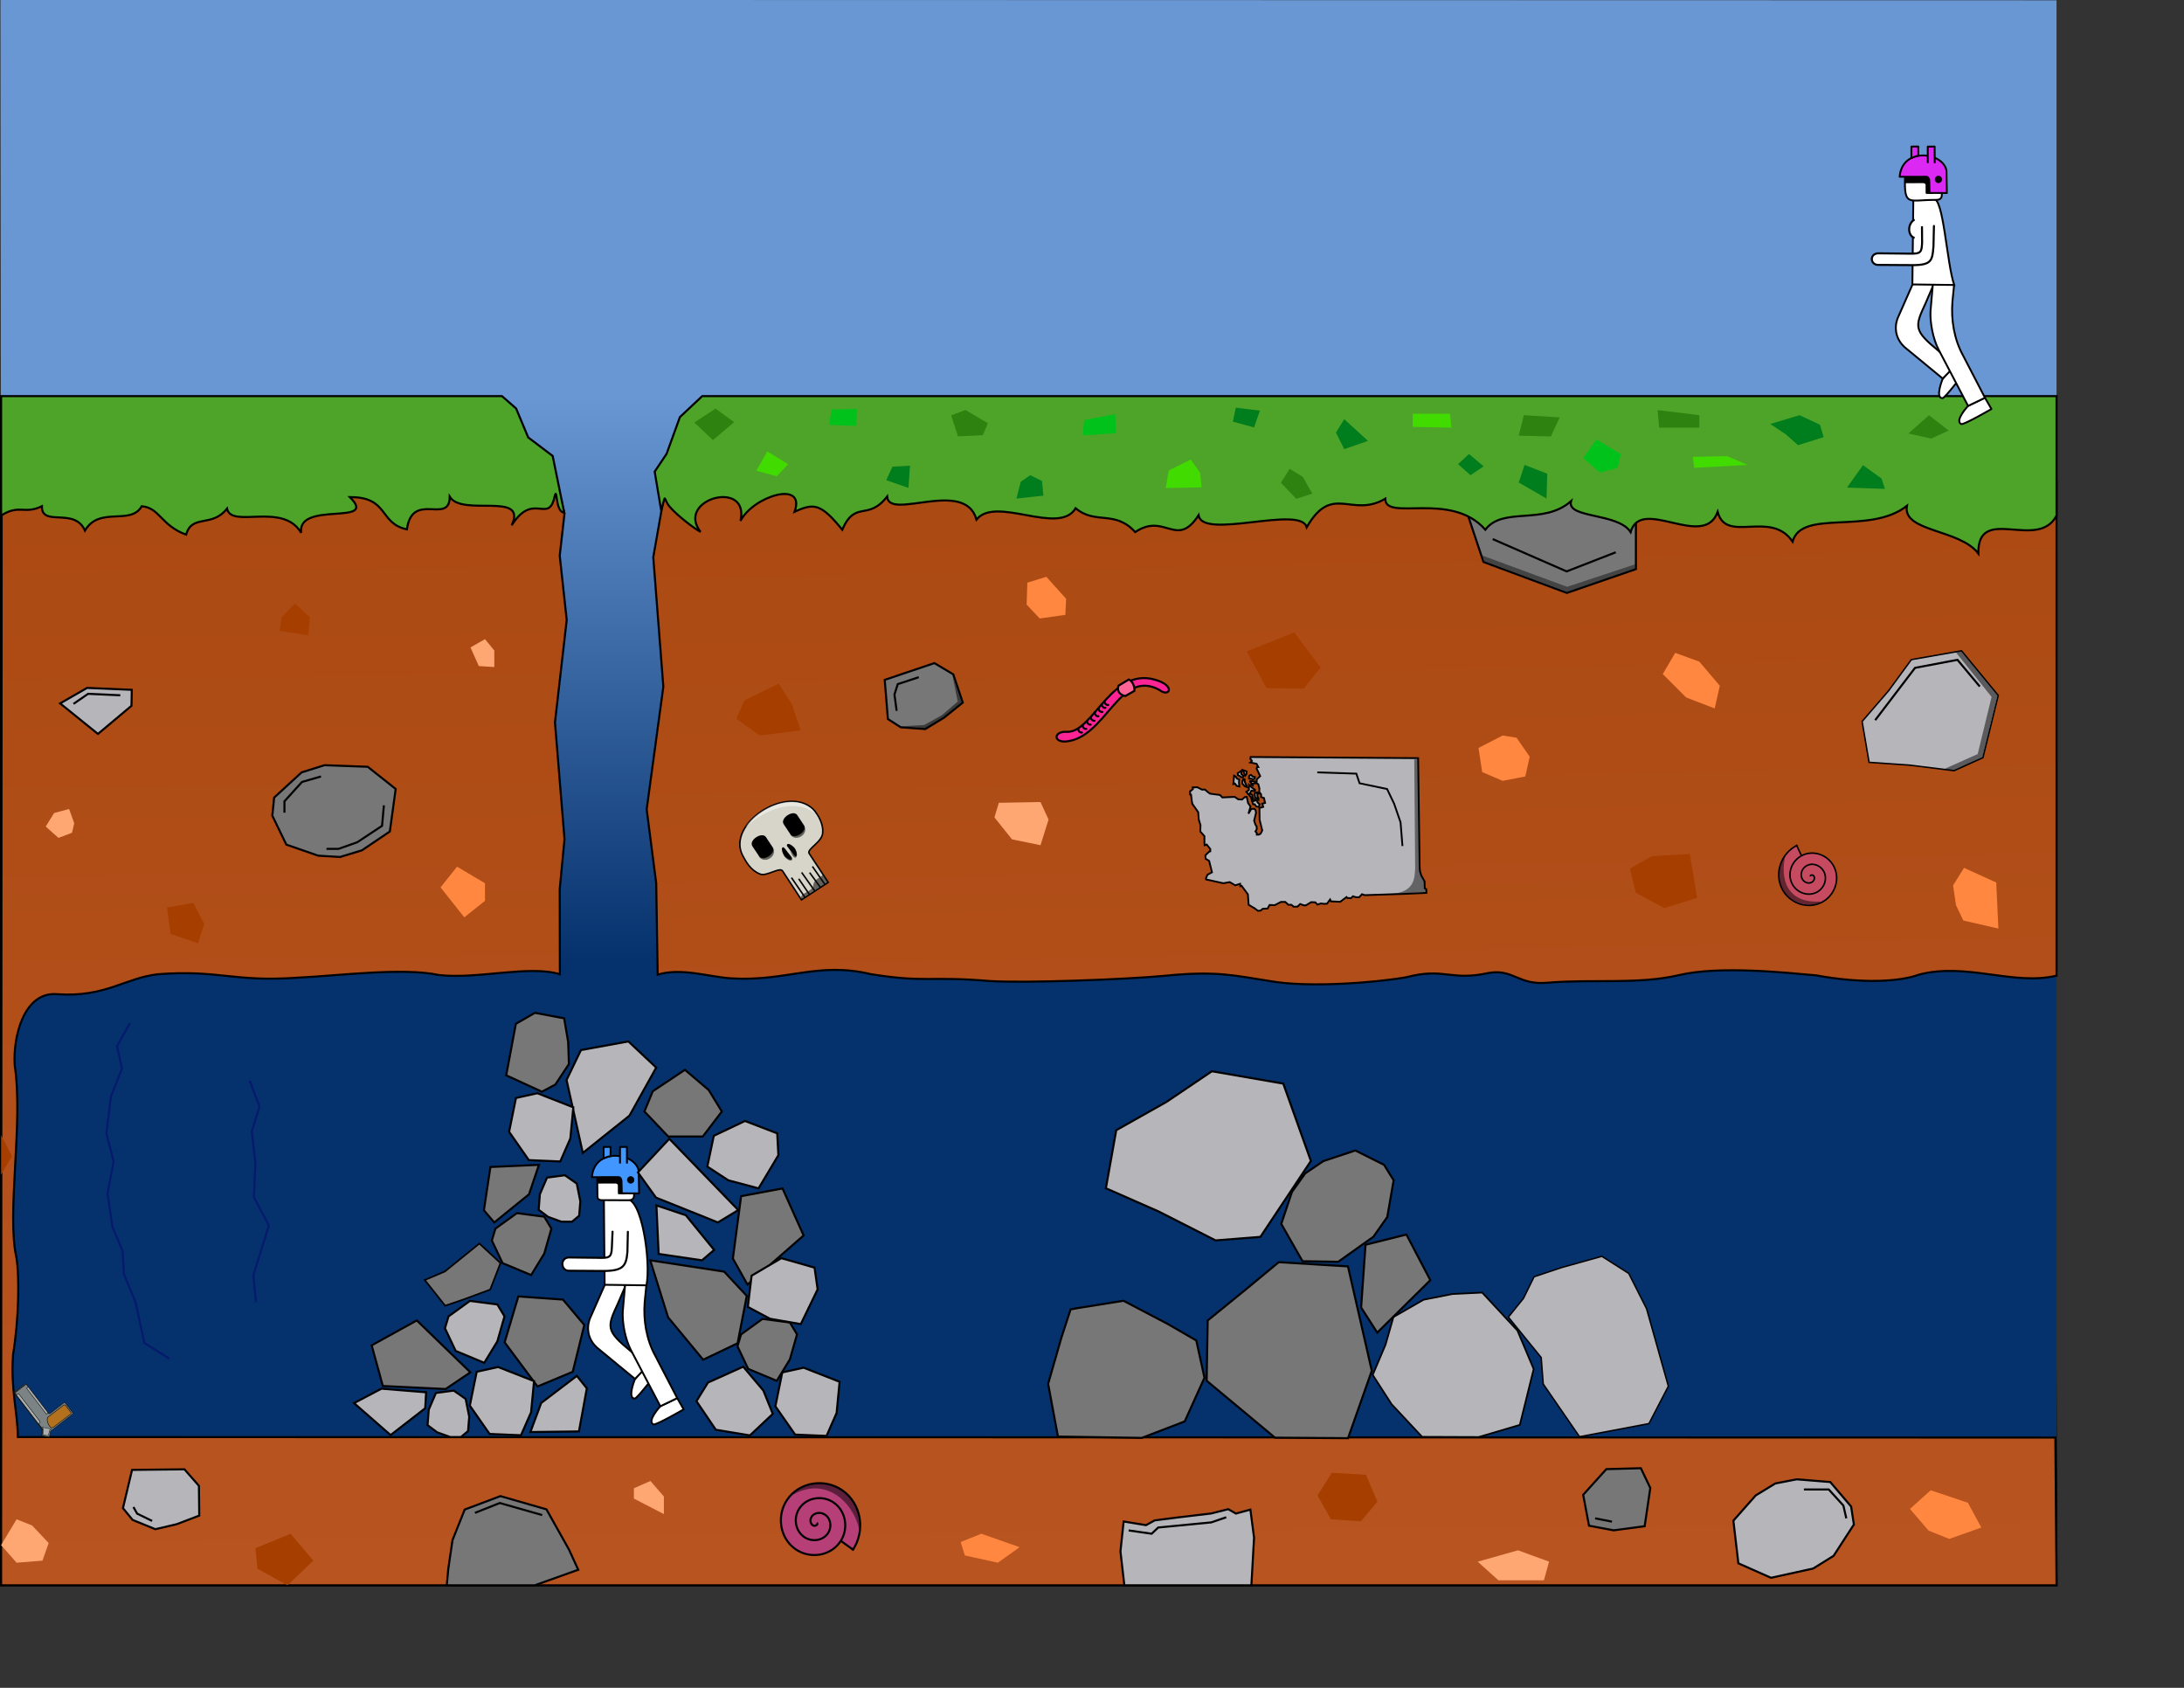 <?xml version="1.0" encoding="UTF-8" standalone="no"?>
<!-- Created with Inkscape (http://www.inkscape.org/) -->

<svg
   xmlns:dc="http://purl.org/dc/elements/1.1/"
   xmlns:cc="http://creativecommons.org/ns#"
   xmlns:rdf="http://www.w3.org/1999/02/22-rdf-syntax-ns#"
   xmlns:svg="http://www.w3.org/2000/svg"
   xmlns="http://www.w3.org/2000/svg"
   xmlns:xlink="http://www.w3.org/1999/xlink"
   xmlns:sodipodi="http://sodipodi.sourceforge.net/DTD/sodipodi-0.dtd"
   xmlns:inkscape="http://www.inkscape.org/namespaces/inkscape"
   width="792pt"
   height="612pt"
   id="svg4591"
   version="1.1"
   inkscape:version="0.48.3.1 r9886"
   sodipodi:docname="tut13.svg">
  <rect width="100%" height="100%" fill="#333333" stroke="none"/>
  <defs
     id="defs4593">
    <linearGradient
       id="linearGradient7586">
      <stop
         style="stop-color:#bf6530;stop-opacity:1;"
         offset="0"
         id="stop7588" />
      <stop
         style="stop-color:#ad5220;stop-opacity:1;"
         offset="1"
         id="stop7590" />
    </linearGradient>
    <linearGradient
       id="linearGradient7574">
      <stop
         style="stop-color:#b85420;stop-opacity:1;"
         offset="0"
         id="stop7576" />
      <stop
         style="stop-color:#ab4912;stop-opacity:1;"
         offset="1"
         id="stop7578" />
    </linearGradient>
    <linearGradient
       id="linearGradient7046">
      <stop
         style="stop-color:#6997d3;stop-opacity:1;"
         offset="0"
         id="stop7060" />
      <stop
         style="stop-color:#05326d;stop-opacity:1;"
         offset="1"
         id="stop7050" />
    </linearGradient>
    <linearGradient
       inkscape:collect="always"
       xlink:href="#linearGradient7046"
       id="linearGradient7070"
       x1="186.063"
       y1="186.426"
       x2="412.507"
       y2="182.827"
       gradientUnits="userSpaceOnUse"
       gradientTransform="matrix(-0.132,1.205,-12.116,-0.013,2753.411,-30.175)" />
    <linearGradient
       inkscape:collect="always"
       xlink:href="#linearGradient7574"
       id="linearGradient7580"
       x1="526.03"
       y1="766.414"
       x2="520.53"
       y2="193.382"
       gradientUnits="userSpaceOnUse" />
    <linearGradient
       inkscape:collect="always"
       xlink:href="#linearGradient7574"
       id="linearGradient7592"
       x1="697.174"
       y1="766.414"
       x2="684.869"
       y2="193.673"
       gradientUnits="userSpaceOnUse" />
  </defs>
  <sodipodi:namedview
     inkscape:document-units="in"
     pagecolor="#ffffff"
     bordercolor="#666666"
     borderopacity="1.0"
     inkscape:pageopacity="0.0"
     inkscape:pageshadow="2"
     inkscape:zoom="1"
     inkscape:cx="612.32671"
     inkscape:cy="383.42403"
     inkscape:current-layer="layer1"
     id="namedview4595"
     showgrid="false"
     inkscape:window-width="1920"
     inkscape:window-height="1138"
     inkscape:window-x="-8"
     inkscape:window-y="-8"
     inkscape:window-maximized="1"
     showguides="false"
     inkscape:guide-bbox="true"
     inkscape:snap-nodes="true">
    <inkscape:grid
       type="xygrid"
       id="grid7038" />
    <sodipodi:guide
       orientation="0,1"
       position="216.021,-1.414"
       id="guide7272" />
    <sodipodi:guide
       orientation="1,0"
       position="994.369,581.065"
       id="guide7558" />
    <sodipodi:guide
       orientation="1,0"
       position="0.53,76.191"
       id="guide7560" />
    <sodipodi:guide
       orientation="-0.707,0.707"
       position="375.062,374.125"
       id="guide3908" />
    <sodipodi:guide
       orientation="0,1"
       position="384.092,355.432"
       id="guide3912" />
    <sodipodi:guide
       orientation="0,1"
       position="379.407,332.804"
       id="guide3970" />
    <sodipodi:guide
       orientation="1,0"
       position="395.936,350.946"
       id="guide3972" />
  </sodipodi:namedview>
  <g
     inkscape:label="Layer 1"
     inkscape:groupmode="layer"
     id="layer1">
    <path
       style="fill:#05326d;fill-opacity:1;stroke:#000000;stroke-width:1px;stroke-linecap:butt;stroke-linejoin:miter;stroke-opacity:1"
       d="m 0,191.477 0.53,574.938 993.839,0 -2.833,-563.421 z"
       id="path6943"
       inkscape:connector-curvature="0"
       sodipodi:nodetypes="ccccc" />
    <path
       style="fill:url(#linearGradient7070);fill-opacity:1;fill-rule:nonzero;stroke:none"
       d="M 994.369,0.158 0.233,-0.07 0.97,694.304 l 993.399,1.3 z"
       id="path7044"
       inkscape:connector-curvature="0"
       sodipodi:nodetypes="ccccc" />
    <g
       style="display:inline"
       id="g5934"
       transform="matrix(1.757,0,0,1.757,-504.964,-509.248)">
      <path
         sodipodi:nodetypes="csccc"
         inkscape:connector-curvature="0"
         id="path3040-0-4"
         d="m 462.115,669.368 c 0,0 -2.179,5.281 -0.029,5.296 0.709,0.005 6.205,-7.319 6.205,-7.319 l -2.797,-1.991 z"
         style="fill:#ffffff;fill-opacity:1;stroke:#000000;stroke-width:0.51px;stroke-linecap:round;stroke-linejoin:round;stroke-opacity:1;display:inline" />
      <path
         sodipodi:nodetypes="cccccccc"
         inkscape:connector-curvature="0"
         id="path3928-1"
         d="m 453.822,643.408 -3.823,8.671 c -0.999,1.955 -1.481,5.654 1.658,8.543 l 10.486,8.637 3.534,-3.636 -4.648,-3.949 c -6.878,-5.641 -6.64,-6.628 -3.628,-13.083 l 2.193,-5.097"
         style="fill:#ffffff;fill-opacity:1;stroke:#000000;stroke-width:0.51px;stroke-linecap:butt;stroke-linejoin:round;stroke-opacity:1;display:inline" />
      <path
         sodipodi:nodetypes="csccc"
         inkscape:connector-curvature="0"
         id="path3040-4-9"
         d="m 469.129,676.773 c 0,0 -3.849,4.14 -1.884,5.011 0.649,0.287 8.3,-4.14 8.3,-4.14 l -1.784,-3.107 z"
         style="fill:#ffffff;fill-opacity:1;stroke:#000000;stroke-width:0.51px;stroke-linecap:round;stroke-linejoin:round;stroke-opacity:1;display:inline" />
      <path
         sodipodi:nodetypes="cccccccc"
         inkscape:connector-curvature="0"
         id="path3928-4-1"
         d="m 459.42,643.39 -0.639,7.356 c -0.151,2.984 0.644,7.583 2.266,10.617 l 8.074,15.422 4.648,-2.238 -6.076,-11.714 c -2.392,-4.369 -3.288,-9.723 -2.881,-14.72 l 0.458,-4.605"
         style="fill:#ffffff;fill-opacity:1;stroke:#000000;stroke-width:0.51px;stroke-linecap:butt;stroke-linejoin:round;stroke-opacity:1;display:inline" />
      <path
         sodipodi:nodetypes="cccc"
         inkscape:connector-curvature="0"
         id="path3925-0-8-4-7"
         d="m 459.545,619.855 c 4.447,-1.041 7.046,17.301 5.755,23.656 l -11.506,-0.147 -0.205,-23.622"
         style="fill:#ffffff;fill-opacity:1;stroke:#000000;stroke-width:0.51px;stroke-linecap:butt;stroke-linejoin:miter;stroke-opacity:1;display:inline" />
      <path
         sodipodi:nodetypes="ccccccc"
         inkscape:connector-curvature="0"
         id="path3893-5"
         d="m 451.756,613.906 0.064,4.973 c -0.069,1.53 1.312,1.148 2.471,1.195 l 5.794,0.032 c 2.125,0.075 1.744,-1.269 1.817,-1.891 l -1.57,-5.983 -7.396,0.128"
         style="fill:#ffffff;fill-opacity:1;stroke:#000000;stroke-width:0.51px;stroke-linecap:butt;stroke-linejoin:round;stroke-opacity:1;display:inline" />
      <path
         sodipodi:nodetypes="cccccccc"
         inkscape:connector-curvature="0"
         id="path3902-7"
         d="m 451.888,613.769 -0.022,1.488 4.801,-0.022 c 0.451,-0.045 0.902,0.225 1.014,0.609 l 0.013,2.35 1.555,0.003 -0.103,-5.35 -7.326,0.158"
         style="fill:#000000;fill-opacity:1;stroke:#000000;stroke-width:0.51px;stroke-linecap:butt;stroke-linejoin:round;stroke-opacity:1;display:inline" />
      <path
         sodipodi:nodetypes="ccccccc"
         inkscape:connector-curvature="0"
         id="path3090-6"
         d="m 463.169,612.009 0.112,6.2 -4.766,-0.016 -0.061,-2.682 c 0.1,-2.113 -1.011,-1.713 -0.895,-1.781 l -7.264,0.019 c 0.633,-8.282 11.96,-6.812 12.875,-1.74 z"
         style="fill:#4296ff;fill-opacity:1;stroke:#000000;stroke-width:0.51px;stroke-linecap:butt;stroke-linejoin:round;stroke-opacity:1;display:inline" />
      <path
         transform="matrix(0.51,0,0,0.51,425.425,355.777)"
         d="m 71.5,507.3 c 0,1.001 -0.811,1.812 -1.812,1.812 -1.001,0 -1.812,-0.811 -1.812,-1.812 0,-1.001 0.811,-1.812 1.812,-1.812 1.001,0 1.812,0.811 1.812,1.812 z"
         sodipodi:ry="1.8125"
         sodipodi:rx="1.8125"
         sodipodi:cy="507.29968"
         sodipodi:cx="69.6875"
         id="path3860-1"
         style="opacity:0.979;fill:#000000;fill-opacity:1;stroke:#000000;stroke-width:0.3;stroke-linecap:butt;stroke-linejoin:round;stroke-miterlimit:4;stroke-opacity:1;stroke-dasharray:none;display:inline"
         sodipodi:type="arc" />
      <path
         sodipodi:nodetypes="cccccc"
         inkscape:connector-curvature="0"
         id="path3866-8"
         d="m 453.517,608.576 0.005,-3.14 1.897,-0.016 0.018,2.527 c -0.925,0.171 -1.326,0.399 -1.919,0.629 z"
         style="fill:#4296ff;fill-opacity:1;stroke:#000000;stroke-width:0.51px;stroke-linecap:butt;stroke-linejoin:round;stroke-opacity:1;display:inline" />
      <path
         sodipodi:nodetypes="cccc"
         inkscape:connector-curvature="0"
         id="path3866-7-9"
         d="m 458.025,609.983 0,-4.539 1.897,-0.016 0.022,4.572"
         style="fill:#4296ff;fill-opacity:1;stroke:#000000;stroke-width:0.51px;stroke-linecap:butt;stroke-linejoin:round;stroke-opacity:1;display:inline" />
      <path
         sodipodi:nodetypes="cccccccc"
         inkscape:connector-curvature="0"
         id="path3928-9-8-5-6-4"
         d="m 455.97,628.747 -0.195,4.531 c -0.115,2.713 -0.85,2.743 -4.04,2.657 l -7.934,-0.091 c -2.316,0.243 -2.033,3.557 0.009,3.65 l 8.125,0.052 c 6.727,0.185 7.77,-0.914 8.128,-5.18 l 0.124,-5.578"
         style="fill:#ffffff;fill-opacity:1;stroke:#000000;stroke-width:0.562px;stroke-linecap:round;stroke-linejoin:round;stroke-opacity:1;display:inline" />
    </g>
    <path
       style="fill:url(#linearGradient7580);fill-opacity:1;stroke:#000000;stroke-width:1px;stroke-linecap:butt;stroke-linejoin:miter;stroke-opacity:1"
       d="m 266.1,220.351 6.834,28.02 -2.295,20.267 3.374,31.095 -5.678,49.521 4.607,56.431 -2.303,24.185 0.078,41.131 c -14.98,-4.566 -39.635,2.525 -58.483,0.382 -17.377,-3.74 -48.436,0.323 -68.462,1.29 C 112.524,474.85 106.045,468.75 76.31,471 60.52,472.814 50.84,482.25 27.75,480.663 11.382,479.129 6.19,501.693 7.126,515.067 c 4.199,28.058 -3.983,71.376 0.792,92.812 1.584,9.378 1.152,30.273 -1.584,46.85 -1.248,16.891 2.111,27.16 2.303,40.02 l 985.166,0.247 0.565,71.418 -993.839,0 0.284,-544.58 z"
       id="path4662"
       inkscape:connector-curvature="0"
       sodipodi:nodetypes="ccccccccccccccccccccc" />
    <path
       style="fill:url(#linearGradient7592);fill-opacity:1.0;stroke:#000000;stroke-width:1px;stroke-linecap:butt;stroke-linejoin:miter;stroke-opacity:1"
       d="m 994.369,471.707 c -21.114,4.941 -43.516,-6.558 -66.564,-0.498 -9.134,3.406 -27.124,4.471 -49.695,0.344 -13.822,-1.21 -46.753,-4.852 -66.581,-0.056 -19.56,4.528 -41.457,1.778 -63.242,3.602 -14.102,1.32 -16.381,-6.669 -28.282,-4.75 -18.802,4.162 -21.372,-2.775 -40.086,2.119 -13.508,2.42 -46.776,5.286 -65.971,1.831 -16.202,-2.443 -25.104,-5.155 -50.835,-2.543 -19.578,1.823 -67.411,3.602 -84.398,2.547 -29.367,-2.495 -30.989,0.919 -57.477,-3.303 -26.008,-6.238 -40.819,3.632 -67.691,2 -11.229,-0.768 -23.974,-5.25 -35.551,-1.807 l -0.716,-44.203 -4.607,-35.701 8.062,-59.31 -4.874,-62.575 6.675,-37.955 671.833,1.347 z"
       id="path4664"
       inkscape:connector-curvature="0"
       sodipodi:nodetypes="cccccccccccccccccccc" />
    <path
       style="fill:#4ea429;fill-opacity:1;stroke:#000000;stroke-width:1px;stroke-linecap:butt;stroke-linejoin:miter;stroke-opacity:1"
       d="m 272.809,247.842 c -4.548,-0.263 -3.218,-13.417 -4.672,-7.683 -2.935,13.452 -10.32,-2.787 -20.73,13.82 7.769,-16.607 -23.962,-3.963 -29.943,-13.82 -0.16,13.839 -18.07,-3.08 -20.73,15.759 -13.597,-2.839 -8.557,-15.692 -27.554,-15.582 14.252,14.251 -25.636,1.529 -23.563,17.27 -8.829,-15.124 -33.778,-1.829 -35.857,-11.704 -7.347,9.357 -16.929,2.476 -19.776,12.582 C 77.789,253.994 77.233,245.491 68.538,244.75 63.11,254.259 48.013,244.517 41.085,256.525 36.041,244.981 20.058,255.034 20.264,244.74 11.667,248.9 9.378,243.59 0.53,249.25 l 0,-57.75 242.168,0 6.846,5.978 5.846,13.996 11.837,8.966 z"
       id="path4666"
       inkscape:connector-curvature="0"
       sodipodi:nodetypes="ccccccccccccccccccc" />
    <path
       style="fill:#b6b5b9;fill-opacity:1;stroke:#000000;stroke-width:0.825px;stroke-linecap:butt;stroke-linejoin:miter;stroke-opacity:1"
       d="m 702.26,625.611 -13.962,2.756 -14.551,8.368 -3.816,13.361 -6.199,14.607 9.128,14.168 14.749,15.774 27.334,0.101 19.919,-5.871 6.696,-26.989 -7.856,-18.621 -17.052,-18.358 z"
       id="path5784"
       inkscape:connector-curvature="0"
       sodipodi:nodetypes="ccccccccccccc" />
    <path
       style="fill:#777777;fill-opacity:1;stroke:#000000;stroke-width:1px;stroke-linecap:butt;stroke-linejoin:miter;stroke-opacity:1"
       d="m 651.763,612.247 11.519,50.462 -11.486,32.585 -35.327,-0.241 -33.038,-27.52 0.499,-29.131 18.839,-15.339 15.518,-12.847 z"
       id="path5786"
       inkscape:connector-curvature="0"
       sodipodi:nodetypes="ccccccccc" />
    <path
       style="fill:#b6b5b9;fill-opacity:1;stroke:#000000;stroke-width:1px;stroke-linecap:butt;stroke-linejoin:miter;stroke-opacity:1"
       d="m 539.721,546.402 -5.015,28.069 25.496,11.218 27.551,13.995 21.662,-1.705 24.418,-36.699 -13.353,-37.399 -34.512,-5.977 -21.976,14.832 z"
       id="path5788"
       inkscape:connector-curvature="0"
       sodipodi:nodetypes="cccccccccc" />
    <path
       style="fill:#b6b5b9;fill-opacity:1;stroke:#000000;stroke-width:1px;stroke-linecap:butt;stroke-linejoin:miter;stroke-opacity:1"
       d="m 273.933,522.119 6.965,-14.45 22.942,-4.178 13.459,12.638 -12.94,23.227 -22.556,18.041 z"
       id="path5790"
       inkscape:connector-curvature="0"
       sodipodi:nodetypes="ccccccc" />
    <path
       style="fill:#b6b5b9;fill-opacity:1;stroke:#000000;stroke-width:1px;stroke-linecap:butt;stroke-linejoin:miter;stroke-opacity:1"
       d="m 323.625,550.559 -15.195,16.243 8.76,12.196 29.932,11.996 9.841,-5.981 z"
       id="path5792"
       inkscape:connector-curvature="0"
       sodipodi:nodetypes="cccccc" />
    <path
       style="fill:#b6b5b9;fill-opacity:1;stroke:#000000;stroke-width:1px;stroke-linecap:butt;stroke-linejoin:miter;stroke-opacity:1"
       d="m 331.619,587.519 13.668,16.774 -5.871,5.021 -20.945,-3.095 -1.092,-23.464 z"
       id="path5794"
       inkscape:connector-curvature="0"
       sodipodi:nodetypes="cccccc"
       inkscape:transform-center-x="-4.3573457"
       inkscape:transform-center-y="-3.7224639" />
    <path
       style="fill:#b6b5b9;fill-opacity:1;stroke:#000000;stroke-width:0.705px;stroke-linecap:butt;stroke-linejoin:miter;stroke-opacity:1"
       d="m 787.524,615.648 -12.998,-8.271 -19.623,5.479 -13.161,4.414 -5.126,10.44 -7.293,9.062 15.869,19.537 0.979,12.803 17.561,25.485 33.57,-6.347 9.385,-18.083 -10.542,-37.462 z"
       id="path5796"
       inkscape:connector-curvature="0"
       sodipodi:nodetypes="ccccccccccccc" />
    <path
       style="fill:#777777;fill-opacity:1;stroke:#000000;stroke-width:0.811px;stroke-linecap:butt;stroke-linejoin:miter;stroke-opacity:1"
       d="m 231.77,601.199 10.219,9.43 -4.963,12.828 -13.33,4.937 -8.451,2.868 -9.872,-12.437 9.758,-4.137 z"
       id="path5800"
       inkscape:connector-curvature="0"
       sodipodi:nodetypes="cccccccc" />
    <path
       style="fill:#777777;fill-opacity:1;stroke:#000000;stroke-width:1px;stroke-linecap:butt;stroke-linejoin:miter;stroke-opacity:1"
       d="m 388.563,597.297 -10.2,-22.731 -20.029,3.736 -3.979,30.143 7.05,12.591 z"
       id="path5802"
       inkscape:connector-curvature="0"
       sodipodi:nodetypes="cccccc" />
    <g
       id="g5916"
       transform="matrix(-0.128,-0.167,0.167,-0.128,76.918,865.384)">
      <path
         sodipodi:nodetypes="ccccccccccccc"
         inkscape:connector-curvature="0"
         id="path3090"
         d="m 805.946,303.651 0.253,62.199 c -0.137,3.537 2.38,3.94 5,4 l 25,0 c 2.994,0.011 3.045,-1.598 3,-4 l -0.253,-38.02 c 0.064,-2.689 1.947,-2.995 4,-3 l 83,0 0,-33 -105,0 -11.214,-10.536 -12.5,12.143 z"
         style="fill:#7c8384;fill-opacity:1;stroke:#000000;stroke-width:1px;stroke-linecap:round;stroke-linejoin:round;stroke-opacity:1;display:inline" />
      <path
         sodipodi:nodetypes="ccccc"
         inkscape:connector-curvature="0"
         id="path3103"
         d="m 926.16,291.757 1.775,-1.165 0.011,33.238 -1.905,0.968 z"
         style="fill:#7c8384;fill-opacity:1;stroke:#000000;stroke-width:1px;stroke-linecap:round;stroke-linejoin:round;stroke-opacity:1;display:inline" />
      <path
         sodipodi:nodetypes="ccccccc"
         inkscape:connector-curvature="0"
         id="path3873"
         d="m 927.858,290.516 -106.502,-0.14 -10.525,-10.089 -1.056,0.991 10.999,10.595 105.452,-0.067 z"
         style="fill:#737470;fill-opacity:1;stroke:#000000;stroke-width:1px;stroke-linecap:round;stroke-linejoin:round;stroke-opacity:1;display:inline" />
      <path
         sodipodi:nodetypes="ccccc"
         inkscape:connector-curvature="0"
         id="path3095"
         d="m 834.946,291.829 3,6 80,0 3,-6 z"
         style="fill:#abaeae;fill-opacity:1;stroke:#000000;stroke-width:1px;stroke-linecap:butt;stroke-linejoin:miter;stroke-opacity:1;display:inline" />
      <path
         sodipodi:nodetypes="ccccccc"
         inkscape:connector-curvature="0"
         id="path3097"
         d="m 800.938,293.203 7.938,9.619 -0.182,5.218 16.073,-14.053 -4.865,-0.2 -9.999,-9.128 z"
         style="fill:#abaeae;fill-opacity:1;stroke:#000000;stroke-width:0.839px;stroke-linecap:butt;stroke-linejoin:miter;stroke-opacity:1;display:inline" />
      <path
         sodipodi:nodetypes="cccccccc"
         inkscape:connector-curvature="0"
         id="path3099"
         d="m 809.16,315.256 0,48.517 c 0.007,3.529 2.946,3.092 6.224,3.164 l 13.693,0 c 4.315,0.042 6.159,-0.608 6.224,-3.164 l 0,-44.298 c 0.295,-6.142 -10.805,-10.627 -19.316,-10.754 -5.106,-0.192 -6.667,2.816 -6.824,6.535 z"
         style="fill:#b3711e;fill-opacity:1;stroke:#000000;stroke-width:1.146px;stroke-linecap:butt;stroke-linejoin:miter;stroke-opacity:1;display:inline" />
      <path
         sodipodi:nodetypes="ccccc"
         inkscape:connector-curvature="0"
         id="path3101"
         d="m 842.946,324.829 0,-5 75,0 0,5 z"
         style="fill:#abaeae;fill-opacity:1;stroke:#000000;stroke-width:1px;stroke-linecap:butt;stroke-linejoin:miter;stroke-opacity:1;display:inline" />
    </g>
    <path
       style="fill:#b6b5b9;fill-opacity:1;stroke:#000000;stroke-width:1px;stroke-linecap:butt;stroke-linejoin:miter;stroke-opacity:1"
       d="m 886.58,752.173 9.804,-15.138 -1.339,-8.687 -10.071,-11.845 -16.234,-1.314 -10.376,2.019 -9.454,5.771 -10.792,12.198 2.415,20.621 15.774,6.996 20.379,-4.478 z"
       id="path5925"
       inkscape:connector-curvature="0"
       sodipodi:nodetypes="cccccccccccc" />
    <path
       style="fill:#777777;fill-opacity:1;stroke:#000000;stroke-width:1px;stroke-linecap:butt;stroke-linejoin:miter;stroke-opacity:1"
       d="m 244.76,519.872 17.26,7.927 6.509,-3.465 6.546,-9.903 -0.352,-10.612 -1.943,-11.497 -14.149,-2.656 -9.198,5.304 -2.549,13.583 z"
       id="path5927"
       inkscape:connector-curvature="0"
       sodipodi:nodetypes="cccccccccc" />
    <path
       style="fill:#777777;fill-opacity:1;stroke:#000000;stroke-width:1px;stroke-linecap:butt;stroke-linejoin:miter;stroke-opacity:1"
       d="m 315.622,527.577 15.547,-10.365 11.517,9.789 6.334,10.365 -9.213,12.092 -16.699,0 -11.517,-12.092 z"
       id="path5929"
       inkscape:connector-curvature="0"
       sodipodi:nodetypes="cccccccc" />
    <path
       style="fill:#b6b5b9;fill-opacity:1;stroke:#000000;stroke-width:1px;stroke-linecap:butt;stroke-linejoin:miter;stroke-opacity:1"
       d="m 261.031,577.391 3.455,-8.062 8.637,-1.152 5.758,4.031 1.727,8.637 -0.576,6.91 -3.455,2.879 -5.182,0 -6.334,-2.303 -4.607,-3.455 z"
       id="path5931"
       inkscape:connector-curvature="0"
       sodipodi:nodetypes="ccccccccccc" />
    <path
       style="fill:#777777;fill-opacity:1;stroke:#000000;stroke-width:1px;stroke-linecap:butt;stroke-linejoin:miter;stroke-opacity:1"
       d="m 239.544,593.979 10.365,-7.486 13.244,1.727 3.455,5.758 -3.455,12.092 -6.334,10.365 -13.82,-5.758 -5.182,-10.941 z"
       id="path5933"
       inkscape:connector-curvature="0"
       sodipodi:nodetypes="ccccccccc" />
    <path
       style="fill:#b6b5b9;fill-opacity:1;stroke:#000000;stroke-width:1px;stroke-linecap:butt;stroke-linejoin:miter;stroke-opacity:1"
       d="m 259.818,528.524 17.396,6.822 -1.44,15.046 -4.878,11.125 -15.189,-0.639 -9.553,-13.696 3.33,-16.364 z"
       id="path5929-4"
       inkscape:connector-curvature="0"
       sodipodi:nodetypes="cccccccc" />
    <path
       style="fill:#777777;fill-opacity:1;stroke:#000000;stroke-width:1px;stroke-linecap:butt;stroke-linejoin:miter;stroke-opacity:1"
       d="m 521.045,632.41 22.183,-3.547 21.423,11.238 13.786,7.975 3.941,18.009 -9.539,21.107 -20.773,7.97 -40.536,-0.648 -4.746,-25.474 6.393,-22.278 4.473,-13.72 z"
       id="path5953"
       inkscape:connector-curvature="0"
       sodipodi:nodetypes="cccccccccccc" />
    <path
       style="fill:#777777;fill-opacity:1;stroke:#000000;stroke-width:1px;stroke-linecap:butt;stroke-linejoin:miter;stroke-opacity:1"
       d="m 350.135,614.775 10.938,11.733 -4.43,22.895 -16.66,7.957 -16.949,-20.485 -8.628,-27.565 z"
       id="path5790-8"
       inkscape:connector-curvature="0"
       sodipodi:nodetypes="ccccccc" />
    <path
       style="fill:#777777;fill-opacity:1;stroke:#000000;stroke-width:1px;stroke-linecap:butt;stroke-linejoin:miter;stroke-opacity:1"
       d="m 272.201,628.295 10.323,12.277 -5.596,22.638 -17.045,7.094 -15.879,-21.326 6.614,-22.212 z"
       id="path5790-82"
       inkscape:connector-curvature="0"
       sodipodi:nodetypes="ccccccc" />
    <path
       style="fill:#b6b5b9;fill-opacity:1;stroke:#000000;stroke-width:1px;stroke-linecap:butt;stroke-linejoin:miter;stroke-opacity:1"
       d="m 342.317,668.414 17.036,-7.677 9.757,11.544 4.55,11.263 -11.07,10.419 -16.473,-2.736 -9.379,-13.816 z"
       id="path5929-4-4"
       inkscape:connector-curvature="0"
       sodipodi:nodetypes="cccccccc" />
    <path
       style="fill:#b6b5b9;fill-opacity:1;stroke:#000000;stroke-width:1px;stroke-linecap:butt;stroke-linejoin:miter;stroke-opacity:1"
       d="m 261.69,678.263 17.229,-13.091 4.819,6.038 -3.805,20.828 -23.487,0.294 z"
       id="path5794-5"
       inkscape:connector-curvature="0"
       sodipodi:nodetypes="cccccc" />
    <path
       style="fill:#b6b5b9;fill-opacity:1;stroke:#000000;stroke-width:1px;stroke-linecap:butt;stroke-linejoin:miter;stroke-opacity:1"
       d="m 240.828,660.896 17.396,6.822 -1.44,15.046 -4.878,11.125 -15.189,-0.639 -9.553,-13.696 3.33,-16.364 z"
       id="path5929-4-2"
       inkscape:connector-curvature="0"
       sodipodi:nodetypes="cccccccc" />
    <path
       style="fill:#b6b5b9;fill-opacity:1;stroke:#000000;stroke-width:1px;stroke-linecap:butt;stroke-linejoin:miter;stroke-opacity:1"
       d="m 207.305,681.507 3.455,-8.062 8.637,-1.152 5.758,4.031 1.727,8.637 -0.576,6.91 -3.455,2.879 -5.182,0 -6.334,-2.303 -4.607,-3.455 z"
       id="path5931-2"
       inkscape:connector-curvature="0"
       sodipodi:nodetypes="ccccccccccc" />
    <path
       style="fill:#b6b5b9;fill-opacity:1;stroke:#000000;stroke-width:1px;stroke-linecap:butt;stroke-linejoin:miter;stroke-opacity:1"
       d="m 216.869,636.412 10.365,-7.486 13.244,1.727 3.455,5.758 -3.455,12.092 -6.334,10.365 -13.82,-5.758 -5.182,-10.941 z"
       id="path5933-1"
       inkscape:connector-curvature="0"
       sodipodi:nodetypes="ccccccccc" />
    <path
       style="fill:#b6b5b9;fill-opacity:1;stroke:#000000;stroke-width:1px;stroke-linecap:butt;stroke-linejoin:miter;stroke-opacity:1"
       d="m 388.569,661.218 17.396,6.822 -1.44,15.046 -4.878,11.125 -15.189,-0.639 -9.553,-13.696 3.33,-16.364 z"
       id="path5929-4-6"
       inkscape:connector-curvature="0"
       sodipodi:nodetypes="cccccccc" />
    <g
       id="g4916">
      <path
         sodipodi:nodetypes="ccccccccc"
         inkscape:connector-curvature="0"
         id="path5786-3"
         d="m 763.353,196.827 27.64,43.763 0,34.55 -33.398,11.517 -40.308,-14.972 -9.213,-27.64 12.668,-20.73 10.365,-17.275 z"
         style="fill:#777777;fill-opacity:1;stroke:#000000;stroke-width:1px;stroke-linecap:butt;stroke-linejoin:miter;stroke-opacity:1" />
      <path
         sodipodi:nodetypes="ccc"
         inkscape:connector-curvature="0"
         id="path4003"
         d="m 721.75,260.625 35.75,15.625 23.75,-9.25"
         style="fill:none;stroke:#000000;stroke-width:1px;stroke-linecap:butt;stroke-linejoin:miter;stroke-opacity:1" />
      <path
         sodipodi:nodetypes="ccccccc"
         inkscape:connector-curvature="0"
         id="path4144"
         d="m 717.688,271.31 -0.916,-2.723 40.95,15.109 32.857,-10.868 -0.076,1.979 -32.738,11.378 z"
         style="fill:#000000;fill-opacity:0.429;stroke:none" />
    </g>
    <path
       style="fill:#4ea429;fill-opacity:1;stroke:#000000;stroke-width:1px;stroke-linecap:butt;stroke-linejoin:miter;stroke-opacity:1"
       d="m 994.369,191.5 -654.82,0 -10.794,10.131 -6.458,17.793 -5.751,8.601 3.16,18.847 c 2.568,-9.197 0.787,-5.896 4.039,-1.967 3.401,4.108 11.804,10.519 14.973,12.23 -12.309,-15.767 23.883,-25.783 19.324,-5.3 6.133,-11.973 31.765,-19.945 26.148,-4.418 9.347,-4.277 12.694,-4.054 23.041,8.668 6.4,-14.589 12.301,-3.928 21.701,-16.017 0.82,11.874 37.64,-9.001 43.21,11.123 9.4,-11.741 39.801,8.019 47.951,-5.471 9.597,8.089 18.944,0.678 28.791,11.517 14.471,-9.723 19.943,8.305 30.664,-8.168 1.668,12.205 49.586,-5.09 52.255,5.865 12.418,-21.607 21.586,-4.213 38.005,-13.82 -0.127,11.241 31.746,-4.019 48.369,14.971 8.57,-11.357 28.14,-1.963 41.46,-13.82 -2.403,8.491 22.694,5.481 28.791,14.972 4.989,-17.607 35.352,8.853 42.091,-9.754 4.115,15.642 25.606,-1.282 36.221,14.361 4.426,-16.008 37.103,-3.017 55.279,-17.275 -2.233,12.678 25.533,11.105 34.55,23.033 -0.425,-24.106 28.723,-0.962 37.798,-18.319 z"
       id="path4664-5"
       inkscape:connector-curvature="0"
       sodipodi:nodetypes="ccccccscccccccccccccccccccc" />
    <g
       id="g6703"
       transform="translate(849.473,13.839)">
      <path
         sodipodi:nodetypes="csccc"
         inkscape:connector-curvature="0"
         id="path3040-0-4-1"
         d="m 89.815,169.365 c 0,0 -3.828,9.279 -0.051,9.305 1.247,0.009 10.902,-12.859 10.902,-12.859 l -4.915,-3.498 z"
         style="fill:#ffffff;fill-opacity:1;stroke:#000000;stroke-width:0.896px;stroke-linecap:round;stroke-linejoin:round;stroke-opacity:1;display:inline" />
      <path
         sodipodi:nodetypes="cccccccc"
         inkscape:connector-curvature="0"
         id="path3928-1-7"
         d="m 75.244,123.751 -6.718,15.236 c -1.755,3.435 -2.603,9.935 2.913,15.012 l 18.426,15.177 6.209,-6.389 -8.167,-6.939 C 75.822,145.935 76.24,144.201 81.532,132.858 l 3.854,-8.957"
         style="fill:#ffffff;fill-opacity:1;stroke:#000000;stroke-width:0.896px;stroke-linecap:butt;stroke-linejoin:round;stroke-opacity:1;display:inline" />
      <path
         sodipodi:nodetypes="csccc"
         inkscape:connector-curvature="0"
         id="path3040-4-9-1"
         d="m 102.141,182.378 c 0,0 -6.763,7.275 -3.31,8.805 1.14,0.505 14.584,-7.274 14.584,-7.274 l -3.135,-5.459 z"
         style="fill:#ffffff;fill-opacity:1;stroke:#000000;stroke-width:0.896px;stroke-linecap:round;stroke-linejoin:round;stroke-opacity:1;display:inline" />
      <path
         sodipodi:nodetypes="cccccccc"
         inkscape:connector-curvature="0"
         id="path3928-4-1-1"
         d="m 85.08,123.719 -1.123,12.926 c -0.266,5.244 1.132,13.324 3.982,18.656 l 14.188,27.099 8.167,-3.932 -10.676,-20.582 c -4.203,-7.676 -5.777,-17.084 -5.061,-25.864 l 0.804,-8.092"
         style="fill:#ffffff;fill-opacity:1;stroke:#000000;stroke-width:0.896px;stroke-linecap:butt;stroke-linejoin:round;stroke-opacity:1;display:inline" />
      <path
         sodipodi:nodetypes="cccc"
         inkscape:connector-curvature="0"
         id="path3925-0-8-4-7-5"
         d="m 85.299,82.367 c 4.964,-1.218 6.476,31.01 10.112,41.566 l -20.217,-0.258 0.454,-40.895"
         style="fill:#ffffff;fill-opacity:1;stroke:#000000;stroke-width:0.896px;stroke-linecap:butt;stroke-linejoin:miter;stroke-opacity:1;display:inline" />
      <path
         sodipodi:nodetypes="ccccc"
         inkscape:connector-curvature="0"
         id="path3893-5-2"
         d="m 71.615,71.914 c -0.361,14.337 1.763,10.824 14.634,10.895 3.735,0.132 3.064,-2.23 3.192,-3.323 L 86.682,68.973 73.687,69.197"
         style="fill:#ffffff;fill-opacity:1;stroke:#000000;stroke-width:0.896px;stroke-linecap:butt;stroke-linejoin:round;stroke-opacity:1;display:inline" />
      <path
         sodipodi:nodetypes="cccccccc"
         inkscape:connector-curvature="0"
         id="path3902-7-7"
         d="m 71.847,71.673 -0.04,2.614 8.436,-0.04 c 0.792,-0.079 1.584,0.396 1.782,1.069 l 0.023,4.129 2.733,0.005 -0.181,-9.401 -12.872,0.277"
         style="fill:#000000;fill-opacity:1;stroke:#000000;stroke-width:0.896px;stroke-linecap:butt;stroke-linejoin:round;stroke-opacity:1;display:inline" />
      <path
         sodipodi:nodetypes="ccccccc"
         inkscape:connector-curvature="0"
         id="path3090-6-6"
         d="m 91.667,68.581 0.196,10.895 -8.374,-0.028 -0.108,-4.713 c 0.175,-3.713 -1.776,-3.01 -1.572,-3.129 l -12.764,0.033 C 70.157,57.087 90.059,59.669 91.667,68.581 z"
         style="fill:#db28f3;fill-opacity:1;stroke:#000000;stroke-width:0.896px;stroke-linecap:butt;stroke-linejoin:round;stroke-opacity:1;display:inline" />
      <path
         transform="matrix(0.896,0,0,0.896,25.347,-381.645)"
         d="m 71.5,507.3 c 0,1.001 -0.811,1.812 -1.812,1.812 -1.001,0 -1.812,-0.811 -1.812,-1.812 0,-1.001 0.811,-1.812 1.812,-1.812 1.001,0 1.812,0.811 1.812,1.812 z"
         sodipodi:ry="1.8125"
         sodipodi:rx="1.8125"
         sodipodi:cy="507.29968"
         sodipodi:cx="69.6875"
         id="path3860-1-1"
         style="opacity:0.979;fill:#000000;fill-opacity:1;stroke:#000000;stroke-width:0.3;stroke-linecap:butt;stroke-linejoin:round;stroke-miterlimit:4;stroke-opacity:1;stroke-dasharray:none;display:inline"
         sodipodi:type="arc" />
      <path
         sodipodi:nodetypes="cccccc"
         inkscape:connector-curvature="0"
         id="path3866-8-4"
         d="m 74.709,62.549 0.009,-5.517 3.333,-0.028 0.032,4.44 c -1.626,0.3 -2.329,0.701 -3.372,1.105 z"
         style="fill:#db28f3;fill-opacity:1;stroke:#000000;stroke-width:0.896px;stroke-linecap:butt;stroke-linejoin:round;stroke-opacity:1;display:inline" />
      <path
         sodipodi:nodetypes="cccc"
         inkscape:connector-curvature="0"
         id="path3866-7-9-2"
         d="m 82.629,65.021 0,-7.976 3.333,-0.028 0.04,8.033"
         style="fill:#db28f3;fill-opacity:1;stroke:#000000;stroke-width:0.896px;stroke-linecap:butt;stroke-linejoin:round;stroke-opacity:1;display:inline" />
      <path
         sodipodi:nodetypes="cccccccc"
         inkscape:connector-curvature="0"
         id="path3928-9-8-5-6-4-3"
         d="m 79.833,95.956 0.065,7.351 c -0.201,4.768 -0.476,5.634 -6.08,5.483 l -15.365,-0.161 c -4.069,0.427 -3.572,5.436 0.016,5.598 l 14.276,0.091 c 11.82,0.324 12.024,-1.605 12.653,-9.102 l 0.218,-9.801"
         style="fill:#ffffff;fill-opacity:1;stroke:#000000;stroke-width:0.987px;stroke-linecap:round;stroke-linejoin:round;stroke-opacity:1;display:inline" />
      <path
         sodipodi:nodetypes="cc"
         inkscape:connector-curvature="0"
         id="path6601"
         d="m 76.262,92.266 c -3.792,2.306 -3.167,8.137 0,8.905"
         style="fill:#ffffff;fill-opacity:1;stroke:#000000;stroke-width:1px;stroke-linecap:butt;stroke-linejoin:miter;stroke-opacity:1" />
    </g>
    <path
       style="fill:#777777;fill-opacity:1;stroke:#000000;stroke-width:1px;stroke-linecap:butt;stroke-linejoin:miter;stroke-opacity:1"
       d="m 255.792,577.382 -16.807,13.628 -5.007,-5.883 3.145,-20.938 23.466,-1.036 z"
       id="path5794-7"
       inkscape:connector-curvature="0"
       sodipodi:nodetypes="cccccc" />
    <path
       style="fill:#777777;fill-opacity:1;stroke:#000000;stroke-width:1px;stroke-linecap:butt;stroke-linejoin:miter;stroke-opacity:1"
       d="m 201.522,638.367 -21.807,12.049 5.384,19.651 30.369,1.467 11.963,-8.07 z"
       id="path5802-6"
       inkscape:connector-curvature="0"
       sodipodi:nodetypes="cccccc" />
    <path
       style="fill:#b6b5b9;fill-opacity:1;stroke:#000000;stroke-width:1px;stroke-linecap:butt;stroke-linejoin:miter;stroke-opacity:1"
       d="m 184.469,671.364 21.567,1.75 -0.441,7.713 -16.734,12.971 -17.687,-15.457 z"
       id="path5794-1"
       inkscape:connector-curvature="0"
       sodipodi:nodetypes="cccccc"
       inkscape:transform-center-x="6.1620341"
       inkscape:transform-center-y="8.394725" />
    <path
       style="fill:#b6b5b9;fill-opacity:1;stroke:#000000;stroke-width:1px;stroke-linecap:butt;stroke-linejoin:miter;stroke-opacity:1"
       d="m 376.361,558.495 -9.592,16.036 -14.604,-3.897 -10.17,-6.642 3.13,-14.877 15.082,-7.169 15.593,5.977 z"
       id="path5929-4-8"
       inkscape:connector-curvature="0"
       sodipodi:nodetypes="cccccccc"
       inkscape:transform-center-x="3.9072951"
       inkscape:transform-center-y="-0.872445" />
    <path
       style="fill:#777777;fill-opacity:1;stroke:#000000;stroke-width:1px;stroke-linecap:butt;stroke-linejoin:miter;stroke-opacity:1"
       d="m 670.756,588.393 3.099,-17.767 -4.632,-7.47 -13.903,-6.96 -15.454,5.143 -8.759,5.919 -6.442,9.01 -5.158,15.448 10.292,18.031 17.254,0.266 17.002,-12.095 z"
       id="path5925-9"
       inkscape:connector-curvature="0"
       sodipodi:nodetypes="cccccccccccc" />
    <path
       style="fill:#777777;fill-opacity:1;stroke:#000000;stroke-width:1px;stroke-linecap:butt;stroke-linejoin:miter;stroke-opacity:1"
       d="m 691.583,618.913 -11.564,-22.068 -19.765,4.948 -2.137,30.329 7.803,12.138 z"
       id="path5802-2"
       inkscape:connector-curvature="0"
       sodipodi:nodetypes="cccccc" />
    <path
       style="fill:#777777;fill-opacity:1;stroke:#000000;stroke-width:1px;stroke-linecap:butt;stroke-linejoin:miter;stroke-opacity:1"
       d="m 358.311,645.121 10.365,-7.486 13.244,1.727 3.455,5.758 -3.455,12.092 -6.334,10.365 -13.82,-5.758 -5.182,-10.941 z"
       id="path5933-7"
       inkscape:connector-curvature="0"
       sodipodi:nodetypes="ccccccccc" />
    <path
       style="fill:#b6b5b9;fill-opacity:1;stroke:#000000;stroke-width:1px;stroke-linecap:butt;stroke-linejoin:miter;stroke-opacity:1"
       d="m 395.341,623.339 -8.143,16.818 -14.89,-2.596 -10.716,-5.72 1.807,-15.094 14.392,-8.469 16.058,4.581 z"
       id="path5929-4-4-9"
       inkscape:connector-curvature="0"
       sodipodi:nodetypes="cccccccc" />
    <path
       style="fill:#777777;fill-opacity:1;stroke:#000000;stroke-width:1px;stroke-linecap:butt;stroke-linejoin:miter;stroke-opacity:1"
       d="m 427.781,328.685 1.526,18.932 6.206,3.983 11.839,0.867 9.085,-5.496 9.078,-7.317 -4.602,-13.64 -9.124,-5.429 -13.095,4.418 z"
       id="path5927-5"
       inkscape:connector-curvature="0"
       sodipodi:nodetypes="cccccccccc" />
    <path
       style="fill:#b6b5b9;fill-opacity:1;stroke:#000000;stroke-width:1px;stroke-linecap:butt;stroke-linejoin:miter;stroke-opacity:1"
       d="m 42.099,332.575 21.618,0.917 -0.144,7.724 -16.222,13.607 -18.27,-14.763 z"
       id="path5794-4"
       inkscape:connector-curvature="0"
       sodipodi:nodetypes="cccccc" />
    <path
       style="fill:#777777;fill-opacity:1;stroke:#000000;stroke-width:1px;stroke-linecap:butt;stroke-linejoin:miter;stroke-opacity:1"
       d="m 145.834,373.404 -13.285,12.198 -0.881,8.745 6.781,13.991 15.386,5.341 10.551,0.646 10.599,-3.217 13.505,-9.104 2.83,-20.568 -13.517,-10.726 -20.851,-0.773 z"
       id="path5925-1"
       inkscape:connector-curvature="0"
       sodipodi:nodetypes="cccccccccccc" />
    <path
       style="fill:#b6b5b9;fill-opacity:1;stroke:#000000;stroke-width:1px;stroke-linecap:butt;stroke-linejoin:miter;stroke-opacity:1"
       d="m 63.847,710.636 -4.398,18.477 4.671,5.706 10.992,4.483 10.338,-2.42 10.894,-4.154 -0.163,-14.395 -7.001,-7.983 -13.819,0.156 z"
       id="path5927-5-3"
       inkscape:connector-curvature="0"
       sodipodi:nodetypes="cccccccccc" />
    <path
       style="fill:#777777;fill-opacity:1;stroke:#000000;stroke-width:1px;stroke-linecap:butt;stroke-linejoin:miter;stroke-opacity:1"
       d="m 216.755,758.447 2.035,-13.853 5.905,-14.791 17.254,-6.495 22.261,6.399 10.88,19.408 4.492,9.801 -20.989,7.498 -25.087,0 -17.484,0 z"
       id="path5953-3"
       inkscape:connector-curvature="0"
       sodipodi:nodetypes="ccccccccccc" />
    <g
       id="g7278"
       transform="translate(-9,6.5)">
      <path
         d="m 403.935,729.733 c 0.864,0.669 -0.476,1.495 -1.112,1.436 -1.725,-0.159 -2.268,-2.274 -1.76,-3.661 0.908,-2.481 3.999,-3.152 6.209,-2.084 3.243,1.566 4.058,5.747 2.409,8.758 -2.198,4.013 -7.502,4.973 -11.306,2.733 -4.787,-2.819 -5.893,-9.261 -3.057,-13.855 3.435,-5.563 11.022,-6.816 16.403,-3.381 6.341,4.049 7.741,12.785 3.705,18.952 -4.66,7.12 -14.548,8.667 -21.5,4.029 -7.9,-5.27 -9.594,-16.311 -4.353,-24.049 5.879,-8.68 18.076,-10.521 26.598,-4.677 9.461,6.488 11.449,19.84 5.001,29.146"
         sodipodi:t0="0"
         sodipodi:argument="-18.190647"
         sodipodi:radius="21.799154"
         sodipodi:revolution="3"
         sodipodi:expansion="1"
         sodipodi:cy="729.73303"
         sodipodi:cx="403.93475"
         id="path7274"
         style="fill:#b63f77;fill-opacity:1;stroke:#000000;stroke-width:1px;stroke-linecap:butt;stroke-linejoin:miter;stroke-opacity:1"
         sodipodi:type="spiral" />
      <path
         sodipodi:nodetypes="cc"
         inkscape:connector-curvature="0"
         id="path7276"
         d="m 421.816,742.945 -6.449,-4.613"
         style="fill:none;stroke:#000000;stroke-width:1px;stroke-linecap:butt;stroke-linejoin:miter;stroke-opacity:1" />
    </g>
    <g
       id="g7308"
       transform="matrix(0.752,0,0,0.752,589.656,123.037)">
      <path
         transform="matrix(-0.87,-0.493,0.493,-0.87,371.655,1233.849)"
         d="m 403.935,729.733 c 0.864,0.669 -0.476,1.495 -1.112,1.436 -1.725,-0.159 -2.268,-2.274 -1.76,-3.661 0.908,-2.481 3.999,-3.152 6.209,-2.084 3.243,1.566 4.058,5.747 2.409,8.758 -2.198,4.013 -7.502,4.973 -11.306,2.733 -4.787,-2.819 -5.893,-9.261 -3.057,-13.855 3.435,-5.563 11.022,-6.816 16.403,-3.381 6.341,4.049 7.741,12.785 3.705,18.952 -4.66,7.12 -14.548,8.667 -21.5,4.029 -7.9,-5.27 -9.594,-16.311 -4.353,-24.049 5.879,-8.68 18.076,-10.521 26.598,-4.677 9.461,6.488 11.449,19.84 5.001,29.146"
         sodipodi:t0="0"
         sodipodi:argument="-18.190647"
         sodipodi:radius="21.799154"
         sodipodi:revolution="3"
         sodipodi:expansion="1"
         sodipodi:cy="729.73303"
         sodipodi:cx="403.93475"
         id="path7274-1"
         style="fill:#df4aaf;fill-opacity:0.481;stroke:#000000;stroke-width:1px;stroke-linecap:butt;stroke-linejoin:miter;stroke-opacity:1"
         sodipodi:type="spiral" />
      <path
         sodipodi:nodetypes="cc"
         inkscape:connector-curvature="0"
         id="path7276-1"
         d="m 370.918,379.509 3.337,7.193"
         style="fill:none;stroke:#000000;stroke-width:1px;stroke-linecap:butt;stroke-linejoin:miter;stroke-opacity:1" />
    </g>
    <path
       style="fill:#a63e00;stroke:none;stroke-width:1px;stroke-linecap:butt;stroke-linejoin:miter;stroke-opacity:1;fill-opacity:1"
       d="m 136.118,298.486 6.541,-6.718 7.248,6.718 -0.884,8.662 -13.789,-2.121 z"
       id="path7312"
       inkscape:connector-curvature="0" />
    <path
       style="fill:#ffa773;stroke:none;stroke-width:1px;stroke-linecap:butt;stroke-linejoin:miter;stroke-opacity:1;fill-opacity:1"
       d="m 26.163,393.062 -4.066,6.541 6.187,5.48 6.541,-2.475 1.061,-4.596 -2.475,-6.894 z"
       id="path7314"
       inkscape:connector-curvature="0" />
    <path
       style="fill:#b6b5b9;fill-opacity:1;stroke:#000000;stroke-width:0.994px;stroke-linecap:butt;stroke-linejoin:miter;stroke-opacity:1"
       d="m 543.642,766.414 -1.885,-16.381 1.543,-14.451 10.809,1.772 4.197,-2.311 11.152,-1.421 16.076,-1.908 8.327,-2.088 3.726,2.117 6.993,-1.915 1.778,13.579 -1.295,23.007 z"
       id="path6953-3"
       inkscape:connector-curvature="0"
       sodipodi:nodetypes="ccccccccccccc" />
    <path
       style="fill:#ff8740;stroke:none;stroke-width:1px;stroke-linecap:butt;stroke-linejoin:miter;stroke-opacity:1;fill-opacity:1"
       d="m 213,429 8,-10 13.5,8 0,8.5 -10,8 z"
       id="path7336"
       inkscape:connector-curvature="0" />
    <path
       style="fill:#ffa773;stroke:none;stroke-width:1px;stroke-linecap:butt;stroke-linejoin:miter;stroke-opacity:1;fill-opacity:1"
       d="m 227.5,313 7,-4 4.5,5.5 0,8 -7.5,-0.5 z"
       id="path7340"
       inkscape:connector-curvature="0" />
    <path
       style="fill:#a63e00;stroke:none;stroke-width:1px;stroke-linecap:butt;stroke-linejoin:miter;stroke-opacity:1;fill-opacity:1"
       d="m 80.75,438.75 12.75,-2.25 5.25,10.25 -3,9.25 -13.25,-4.5 z"
       id="path7562"
       inkscape:connector-curvature="0" />
    <path
       style="fill:#a63e00;stroke:none;stroke-width:1px;stroke-linecap:butt;stroke-linejoin:miter;stroke-opacity:1;fill-opacity:1"
       d="m 359.917,338.615 16.617,-8.132 6.364,9.899 4.243,12.728 -19.799,2.475 -11.314,-8.132 z"
       id="path7568"
       inkscape:connector-curvature="0" />
    <path
       style="fill:#ff8740;stroke:none;stroke-width:1px;stroke-linecap:butt;stroke-linejoin:miter;stroke-opacity:1;fill-opacity:1"
       d="m 496.743,281.693 9.192,-2.828 9.546,10.607 -0.354,7.778 -12.374,1.768 -6.364,-6.718 z"
       id="path7570"
       inkscape:connector-curvature="0" />
    <path
       style="fill:#ffa773;stroke:none;stroke-width:1px;stroke-linecap:butt;stroke-linejoin:miter;stroke-opacity:1;fill-opacity:1"
       d="m 482.954,388.112 20.153,-0.354 3.889,8.485 -3.889,12.374 -13.789,-2.828 -8.485,-10.607 z"
       id="path7572"
       inkscape:connector-curvature="0" />
    <path
       style="fill:#a63e00;stroke:none;stroke-width:1px;stroke-linecap:butt;stroke-linejoin:miter;stroke-opacity:1;fill-opacity:1"
       d="m 602.809,314.927 22.981,-9.192 12.728,16.971 -8.132,10.253 -18.031,-0.354 z"
       id="path7594"
       inkscape:connector-curvature="0" />
    <path
       style="fill:#ff8740;stroke:none;stroke-width:1px;stroke-linecap:butt;stroke-linejoin:miter;stroke-opacity:1;fill-opacity:1"
       d="m 726.552,355.585 -11.667,6.01 1.768,11.667 9.899,4.243 10.96,-2.121 2.121,-9.546 -6.364,-9.192 z"
       id="path7596"
       inkscape:connector-curvature="0" />
    <path
       style="fill:#ff8740;stroke:none;stroke-width:1px;stroke-linecap:butt;stroke-linejoin:miter;stroke-opacity:1;fill-opacity:1"
       d="m 803.98,325.887 6.01,-10.253 11.667,4.243 9.899,11.667 -2.475,10.96 -13.789,-5.303 z"
       id="path7600"
       inkscape:connector-curvature="0"
       sodipodi:nodetypes="ccccccc" />
    <path
       style="fill:#a63e00;stroke:none;stroke-width:1px;stroke-linecap:butt;stroke-linejoin:miter;stroke-opacity:1;fill-opacity:1"
       d="m 798.677,413.921 -10.607,6.01 2.828,11.667 13.789,7.425 15.91,-4.95 -3.536,-21.213 z"
       id="path7602"
       inkscape:connector-curvature="0" />
    <path
       style="fill:#ff8740;stroke:none;stroke-width:1px;stroke-linecap:butt;stroke-linejoin:miter;stroke-opacity:1;fill-opacity:1"
       d="m 949.644,419.578 -5.303,8.485 1.414,9.546 3.536,7.425 16.971,3.889 -1.061,-22.274 z"
       id="path7604"
       inkscape:connector-curvature="0" />
    <g
       id="g7697">
      <path
         sodipodi:nodetypes="cccccc"
         inkscape:connector-curvature="0"
         id="path7606"
         d="m 515.923,353.817 c 13.035,0.47 21.833,-33.514 44.769,-24.454 7.568,3.102 4.196,7.663 -0.045,4.213 -19.539,-10.686 -25.75,23.423 -45.52,24.926 -6.187,0.206 -5.392,-5.156 0.795,-4.685 z"
         style="fill:#ff2496;stroke:#000000;stroke-width:1px;stroke-linecap:butt;stroke-linejoin:miter;stroke-opacity:1;fill-opacity:1" />
      <path
         sodipodi:nodetypes="ccccc"
         inkscape:connector-curvature="0"
         id="path7608"
         d="m 540.812,331.5 c -0.958,2.667 0.771,4.521 3.312,5 L 548.5,334 c 0.229,-2.083 -0.917,-4.729 -2.688,-5.5 z"
         style="fill:#ff6596;fill-opacity:1;stroke:#000000;stroke-width:1px;stroke-linecap:butt;stroke-linejoin:miter;stroke-opacity:1" />
      <path
         sodipodi:nodetypes="cc"
         inkscape:connector-curvature="0"
         id="path7610"
         d="m 521.438,352.312 c -0.333,1.375 1.333,2.062 1.688,1.812"
         style="fill:none;stroke:#000000;stroke-width:0.999;stroke-linecap:round;stroke-linejoin:miter;stroke-miterlimit:4;stroke-opacity:1;stroke-dasharray:none" />
      <path
         sodipodi:nodetypes="cc"
         inkscape:connector-curvature="0"
         id="path7610-7"
         d="m 523.553,350.568 c -0.333,1.375 1.333,2.062 1.688,1.812"
         style="fill:none;stroke:#000000;stroke-width:0.999;stroke-linecap:round;stroke-linejoin:miter;stroke-miterlimit:4;stroke-opacity:1;stroke-dasharray:none" />
      <path
         sodipodi:nodetypes="cc"
         inkscape:connector-curvature="0"
         id="path7610-79"
         d="m 525.678,348.506 c -0.333,1.375 1.333,2.062 1.688,1.812"
         style="fill:none;stroke:#000000;stroke-width:0.999;stroke-linecap:round;stroke-linejoin:miter;stroke-miterlimit:4;stroke-opacity:1;stroke-dasharray:none" />
      <path
         sodipodi:nodetypes="cc"
         inkscape:connector-curvature="0"
         id="path7610-3"
         d="m 527.553,346.631 c -0.333,1.375 1.333,2.062 1.688,1.812"
         style="fill:none;stroke:#000000;stroke-width:0.999;stroke-linecap:round;stroke-linejoin:miter;stroke-miterlimit:4;stroke-opacity:1;stroke-dasharray:none" />
      <path
         sodipodi:nodetypes="cc"
         inkscape:connector-curvature="0"
         id="path7610-1"
         d="m 529.428,344.443 c -0.333,1.375 1.333,2.062 1.688,1.812"
         style="fill:none;stroke:#000000;stroke-width:0.999;stroke-linecap:round;stroke-linejoin:miter;stroke-miterlimit:4;stroke-opacity:1;stroke-dasharray:none" />
      <path
         sodipodi:nodetypes="cc"
         inkscape:connector-curvature="0"
         id="path7610-9"
         d="m 531.303,342.381 c -0.333,1.375 1.333,2.062 1.688,1.812"
         style="fill:none;stroke:#000000;stroke-width:0.999;stroke-linecap:round;stroke-linejoin:miter;stroke-miterlimit:4;stroke-opacity:1;stroke-dasharray:none" />
      <path
         sodipodi:nodetypes="cc"
         inkscape:connector-curvature="0"
         id="path7610-8"
         d="m 532.803,340.381 c -0.333,1.375 1.333,2.062 1.688,1.812"
         style="fill:none;stroke:#000000;stroke-width:0.999;stroke-linecap:round;stroke-linejoin:miter;stroke-miterlimit:4;stroke-opacity:1;stroke-dasharray:none" />
      <path
         sodipodi:nodetypes="cc"
         inkscape:connector-curvature="0"
         id="path7610-6"
         d="m 534.178,339.006 c -0.333,1.375 1.333,2.062 1.688,1.812"
         style="fill:none;stroke:#000000;stroke-width:0.999;stroke-linecap:round;stroke-linejoin:miter;stroke-miterlimit:4;stroke-opacity:1;stroke-dasharray:none" />
    </g>
    <path
       style="fill:#a63e00;fill-opacity:1;stroke:none"
       d="m 0.53,548.775 5.25,10.25 -5.25,8.896 z"
       id="path7562-5"
       inkscape:connector-curvature="0"
       sodipodi:nodetypes="cccc" />
    <path
       style="fill:#ffa773;fill-opacity:1;stroke:none"
       d="m 8.03,734.5 -7.5,12.5 7.5,8.5 12.5,-1 3,-8.5 -8,-8.5 z"
       id="path7727"
       inkscape:connector-curvature="0" />
    <path
       style="fill:#a63e00;stroke:none;stroke-width:1px;stroke-linecap:butt;stroke-linejoin:miter;stroke-opacity:1;fill-opacity:1"
       d="m 123.5,748.5 17,-7 11,13 -12.5,11.914 -14.5,-8 z"
       id="path7729"
       inkscape:connector-curvature="0"
       sodipodi:nodetypes="cccccc" />
    <path
       style="fill:#ffa773;stroke:none;stroke-width:1px;stroke-linecap:butt;stroke-linejoin:miter;stroke-opacity:1;fill-opacity:1"
       d="m 306.5,719.5 8,-3.5 6.5,7.5 0,8.5 -14.5,-7.5 z"
       id="path7731"
       inkscape:connector-curvature="0" />
    <path
       style="fill:#ff8740;stroke:none;stroke-width:1px;stroke-linecap:butt;stroke-linejoin:miter;stroke-opacity:1;fill-opacity:1"
       d="m 464.5,745.5 10,-4 18.5,6.5 -10.5,7.5 -16,-3.5 z"
       id="path7735"
       inkscape:connector-curvature="0" />
    <path
       style="fill:#ffa773;stroke:none;stroke-width:1px;stroke-linecap:butt;stroke-linejoin:miter;stroke-opacity:1;fill-opacity:1"
       d="m 714.5,755 19.5,-5.5 15,5.5 -2.5,9 -22,0 z"
       id="path7739"
       inkscape:connector-curvature="0" />
    <path
       style="fill:#a63e00;stroke:none;stroke-width:1px;stroke-linecap:butt;stroke-linejoin:miter;stroke-opacity:1;fill-opacity:1"
       d="m 644,712 -7,11 6.5,11.5 14.5,1 8,-9.5 -5.5,-13 z"
       id="path7741"
       inkscape:connector-curvature="0" />
    <path
       style="fill:#ff8740;stroke:none;stroke-width:1px;stroke-linecap:butt;stroke-linejoin:miter;stroke-opacity:1;fill-opacity:1"
       d="m 933.5,720.5 -10,9 9,10.5 10,4 15.5,-5.5 -6.5,-12 z"
       id="path7743"
       inkscape:connector-curvature="0" />
    <path
       style="fill:#777777;fill-opacity:1;stroke:#000000;stroke-width:1px;stroke-linecap:butt;stroke-linejoin:miter;stroke-opacity:1"
       d="m 797.945,719.371 -2.718,18.487 -14.983,1.994 -11.939,-2.24 -2.807,-14.941 11.186,-12.399 16.693,-0.451 z"
       id="path5929-4-4-0"
       inkscape:connector-curvature="0"
       sodipodi:nodetypes="cccccccc" />
    <g
       id="g3976"
       transform="matrix(0.836,-0.548,0.548,0.836,-167.662,282.077)">
      <g
         transform="matrix(0.736,-0.003,0.003,0.736,89.911,111.678)"
         id="g7418">
        <path
           style="fill:#d7d5c9;fill-opacity:1;stroke:#000000;stroke-width:1px;stroke-linecap:butt;stroke-linejoin:miter;stroke-opacity:1"
           d="m 377.063,391.559 c 2.697,-22.848 49.224,-22.848 55.321,-3e-5 1.172,5.922 -0.15,13.077 -3.082,16.617 -3.436,5.25 -15.07,3.182 -15.07,6.673 l -0.03,22.717 -21.015,-0.134 0.127,-22.682 c 0,-3.392 -11.286,-2.598 -13.585,-6.626 -3.774,-5.454 -3.109,-11.9 -2.666,-16.566 z"
           id="path7342"
           inkscape:connector-curvature="0"
           sodipodi:nodetypes="cccccccccc" />
        <path
           style="fill:#000000;fill-opacity:1;stroke:#000000;stroke-width:1px;stroke-linecap:butt;stroke-linejoin:miter;stroke-opacity:1"
           d="m 386.23,390.213 0.031,7.999 c 3e-5,4.044 9.723,4.044 9.713,0.032 l 0.009,-8.009 c 4e-4,-4 -9.722,-4 -9.754,-0.022 z"
           id="path7350"
           inkscape:connector-curvature="0"
           sodipodi:nodetypes="cccccc" />
        <path
           style="fill:#000000;fill-opacity:1;stroke:#000000;stroke-width:1px;stroke-linecap:butt;stroke-linejoin:miter;stroke-opacity:1"
           d="m 411.363,389.515 0.031,7.999 c 3e-5,4.044 9.723,4.044 9.713,0.032 l 0.009,-8.009 c 4e-4,-4 -9.722,-4 -9.754,-0.022 z"
           id="path7350-8"
           inkscape:connector-curvature="0"
           sodipodi:nodetypes="cccccc" />
        <path
           style="fill:none;stroke:#000000;stroke-width:1px;stroke-linecap:butt;stroke-linejoin:miter;stroke-opacity:1"
           d="m 396.024,437.256 -0.265,-15.601"
           id="path7388"
           inkscape:connector-curvature="0" />
        <path
           style="fill:none;stroke:#000000;stroke-width:1px;stroke-linecap:butt;stroke-linejoin:miter;stroke-opacity:1"
           d="m 399.515,437.654 -0.177,-12.728"
           id="path7390"
           inkscape:connector-curvature="0"
           sodipodi:nodetypes="cc" />
        <path
           style="fill:none;stroke:#000000;stroke-width:1px;stroke-linecap:butt;stroke-linejoin:miter;stroke-opacity:1"
           d="m 403.714,437.521 -0.486,-15.026"
           id="path7392"
           inkscape:connector-curvature="0"
           sodipodi:nodetypes="cc" />
        <path
           style="fill:none;stroke:#000000;stroke-width:1px;stroke-linecap:butt;stroke-linejoin:miter;stroke-opacity:1"
           d="m 408.089,437.698 -0.53,-12.198"
           id="path7394"
           inkscape:connector-curvature="0"
           sodipodi:nodetypes="cc" />
        <path
           style="fill:none;stroke:#000000;stroke-width:1px;stroke-linecap:butt;stroke-linejoin:miter;stroke-opacity:1"
           d="m 411.625,437.389 -0.309,-14.275"
           id="path7396"
           inkscape:connector-curvature="0"
           sodipodi:nodetypes="cc" />
        <path
           style="fill:#000000;fill-opacity:1;stroke:#000000;stroke-width:1px;stroke-linecap:butt;stroke-linejoin:miter;stroke-opacity:1"
           d="m 402.215,403.406 0.442,6.894 c 0.164,1.656 -1.602,1.003 -2.386,-3.049 -0.397,-2.538 1.839,-6.968 1.945,-3.845 z"
           id="path7398"
           inkscape:connector-curvature="0"
           sodipodi:nodetypes="cccc" />
        <path
           style="fill:#000000;fill-opacity:1;stroke:#000000;stroke-width:1px;stroke-linecap:butt;stroke-linejoin:miter;stroke-opacity:1"
           d="m 405.733,410.07 -0.442,-6.894 c -0.164,-1.656 1.602,-1.003 2.386,3.049 0.397,2.538 -1.839,6.968 -1.945,3.845 z"
           id="path7398-7"
           inkscape:connector-curvature="0"
           sodipodi:nodetypes="cccc" />
      </g>
      <path
         sodipodi:nodetypes="ccc"
         inkscape:connector-curvature="0"
         id="path3138"
         d="m 377.139,388.31 c 7.731,-1.696 26.532,-1.356 31.992,12.771 -0.639,-14.614 -22.428,-17.661 -31.992,-12.771 z"
         style="fill:#ffffff;fill-opacity:0.444;stroke:none" />
      <path
         sodipodi:nodetypes="ccc"
         inkscape:connector-curvature="0"
         id="path3910"
         d="m 382.782,403.359 c -1.114,3.406 -6.38,3.407 -7.895,0 -0.273,5.284 8.418,5.281 7.895,0 z"
         style="fill:#0f0f0d;fill-opacity:0.582;stroke:none" />
      <path
         sodipodi:nodetypes="ccc"
         inkscape:connector-curvature="0"
         id="path3910-1"
         d="m 401.275,402.75 c -1.114,3.406 -6.38,3.407 -7.895,0 -0.273,5.284 8.418,5.281 7.895,0 z"
         style="fill:#0f0f0d;fill-opacity:0.582;stroke:none" />
      <path
         sodipodi:nodetypes="ccc"
         inkscape:connector-curvature="0"
         id="path3950"
         d="m 385.207,409.603 c 2.188,6.378 2.453,0.802 2.31,-0.035 1.797,6.645 -2.525,4.749 -2.31,0.035 z"
         style="fill:#0f0f0d;fill-opacity:0.582;stroke:none" />
      <path
         sodipodi:nodetypes="ccc"
         inkscape:connector-curvature="0"
         id="path3950-4"
         d="m 391.456,409.568 c -1.836,7.269 -2.292,1.274 -2.36,0 -1.641,6.621 2.668,4.793 2.36,0 z"
         style="fill:#0f0f0d;fill-opacity:0.582;stroke:none" />
      <path
         sodipodi:nodetypes="cccccc"
         inkscape:connector-curvature="0"
         id="path3974"
         d="m 380.687,432.094 15.188,0.094 0.281,-4.438 c -1.844,1.417 -4.688,-1.042 -7.25,2.344 -2.573,1.844 -7.271,-0.969 -8.219,2 z"
         style="fill:#0f0f0d;fill-opacity:0.582;stroke:none" />
    </g>
    <path
       style="fill:none;stroke:#051a6d;stroke-width:1px;stroke-linecap:butt;stroke-linejoin:miter;stroke-opacity:1"
       d="m 81.872,656.862 -12.065,-7.587 -4.294,-19.821 -5.622,-13.508 -0.597,-10.995 -4.975,-12.065 -2.338,-15.846 2.96,-15.622 -3.503,-13.418 2.167,-17.779 5.351,-13.575 -2.371,-10.893 6.313,-11.234"
       id="path3995"
       inkscape:connector-curvature="0"
       sodipodi:nodetypes="cccccc" />
    <path
       style="fill:none;stroke:#051a6d;stroke-width:1px;stroke-linecap:butt;stroke-linejoin:miter;stroke-opacity:1"
       d="m 120.75,522.5 4.75,12.5 -3.75,12 1.75,15.5 -0.75,16.25 7.25,13.75 -7.5,24 1.25,13"
       id="path3999"
       inkscape:connector-curvature="0" />
    <path
       style="fill:none;stroke:#000000;stroke-width:1px;stroke-linecap:butt;stroke-linejoin:miter;stroke-opacity:1"
       d="m 433.545,343.653 -1.061,-7.867 1.591,-5.038 10.165,-3.359"
       id="path4001"
       inkscape:connector-curvature="0" />
    <g
       id="g4111"
       transform="matrix(0.876,0,0,0.876,84.086,52.315)">
      <g
         style="fill:#b6b5b9;fill-opacity:1;stroke-width:3.358;stroke-miterlimit:4;stroke-dasharray:none"
         transform="matrix(0.295,0,0,0.295,902.998,367.478)"
         id="g4098">
        <path
           style="fill:#b6b5b9;fill-opacity:1;stroke:#000000;stroke-width:3.358;stroke-linecap:butt;stroke-linejoin:miter;stroke-miterlimit:4;stroke-opacity:1;stroke-dasharray:none"
           d="m -1046.239,-31.896 313.248,2.121 2.828,204.707 0.707,7.425 2.475,7.778 6.01,10.607 0.354,13.081 2.828,1.414 0.354,7.071 -39.598,1.768 -76.014,2.475 -4.95,-1.768 -5.303,5.657 -6.01,0 -5.657,-1.768 -3.536,3.536 -7.071,-0.354 -1.414,-1.768 -11.667,8.839 -17.324,-0.707 -1.768,-3.536 -5.657,7.778 -5.657,0.354 -6.01,-0.707 -6.364,2.121 -3.889,-4.243 -7.778,-0.354 -9.899,6.01 -3.889,0 -6.718,-2.475 -5.303,4.95 -7.071,0 -4.243,-3.536 -5.657,0 -5.657,-5.303 -8.132,0 -11.667,6.01 -9.546,-0.354 -3.889,6.718 -8.839,0.354 -4.243,3.536 -4.95,0.354 -6.011,-4.596 -11.314,-6.718 -1.414,-19.445 -11.667,-15.91 -2.475,0.707 -0.354,-4.596 -9.192,2.828 -10.253,-6.01 -12.021,2.121 -32.173,-7.071 -0.353,-2.121 2.828,-6.718 8.485,-4.596 -5.303,-21.213 -6.718,-4.243 -0.354,-6.364 7.071,-6.718 2.121,-0.707 0,-4.243 -6.718,-8.485 -3.889,1.414 -0.354,-4.243 0,-12.728 -7.778,-8.839 0.353,-12.021 -3.182,-10.253 -1.061,-13.789 -10.96,-15.556 -1.061,-6.01 -1.414,-11.314 -1.768,-0.354 0,-5.657 5.303,-4.243 -0.354,-3.182 8.485,-0.354 9.192,4.596 4.95,-0.354 6.718,5.657 3.182,2.121 18.385,2.475 4.596,4.596 22.981,-1.061 6.718,4.596 7.071,0.354 5.303,-4.596 3.535,-0.354 2.475,11.667 4.596,6.364 -3.889,13.435 5.303,-8.839 5.657,-0.354 2.475,2.475 0.707,5.303 -3.535,14.496 2.475,7.425 2.121,3.182 0.353,5.303 -2.475,4.243 2.475,2.828 0,3.182 3.536,0 3.535,-1.768 3.182,-6.01 -4.95,-20.153 -0.353,-21.92 7.071,-2.121 -1.768,-6.01 5.303,-1.414 -2.121,-9.192 -5.303,-1.768 0,-4.95 -3.536,-4.596 0.354,-6.718 -2.121,-7.778 -3.182,-1.768 0.353,-7.425 6.364,-6.01 -6.718,-14.142 1.061,-2.828 2.121,0 -3.182,-6.01 -11.667,-2.475 1.414,-1.061 1.414,-2.121 -2.828,-3.536 z"
           id="path4029-8"
           inkscape:connector-curvature="0" />
        <path
           style="fill:#b6b5b9;fill-opacity:1;stroke:#000000;stroke-width:3.358;stroke-linecap:butt;stroke-linejoin:miter;stroke-miterlimit:4;stroke-opacity:1;stroke-dasharray:none"
           d="m -1044.825,31.036 -3.182,5.303 4.596,2.475 1.414,12.021 3.535,-1.061 0,-2.475 4.596,3.536 0.353,2.121 3.889,3.536 -1.414,4.95 -4.95,-0.707 -2.829,-4.243 -3.182,0 -3.536,-12.728 -8.839,-10.607 4.596,-3.182 0.353,-9.899 6.011,5.657 5.303,3.889 -0.354,2.475 z"
           id="path4031-8"
           inkscape:connector-curvature="0" />
        <path
           style="fill:#b6b5b9;fill-opacity:1;stroke:#000000;stroke-width:3.358;stroke-linecap:butt;stroke-linejoin:miter;stroke-miterlimit:4;stroke-opacity:1;stroke-dasharray:none"
           d="m -1038.815,37.4 0.707,6.01 6.364,4.596 0,-2.828 -1.768,-3.182 -0.354,-4.95 2.828,-0.707 -2.828,-2.121 -4.596,1.414 z"
           id="path4033-2"
           inkscape:connector-curvature="0" />
        <path
           style="fill:#b6b5b9;fill-opacity:1;stroke:#000000;stroke-width:3.358;stroke-linecap:butt;stroke-linejoin:miter;stroke-miterlimit:4;stroke-opacity:1;stroke-dasharray:none"
           d="m -1067.806,9.823 -0.354,6.01 0.707,7.425 -4.95,-1.061 -3.536,-4.596 -2.828,1.061 1.414,-15.556 3.182,1.768 2.475,3.889 z"
           id="path4035-4"
           inkscape:connector-curvature="0" />
        <path
           style="fill:#b6b5b9;fill-opacity:1;stroke:#000000;stroke-width:3.358;stroke-linecap:butt;stroke-linejoin:miter;stroke-miterlimit:4;stroke-opacity:1;stroke-dasharray:none"
           d="m -1060.028,9.116 -1.768,4.243 -0.354,4.243 4.95,5.303 4.243,1.414 -4.596,-10.253 0,-4.243 z"
           id="path4037-5"
           inkscape:connector-curvature="0" />
        <path
           style="fill:#b6b5b9;fill-opacity:1;stroke:#000000;stroke-width:3.358;stroke-linecap:butt;stroke-linejoin:miter;stroke-miterlimit:4;stroke-opacity:1;stroke-dasharray:none"
           d="m -1046.946,2.045 -2.475,1.768 0,4.596 3.536,0 4.243,1.414 2.475,-1.061 0.707,-3.182 -4.243,-1.061 -2.829,-2.828 z"
           id="path4039-5"
           inkscape:connector-curvature="0" />
        <path
           style="fill:#b6b5b9;fill-opacity:1;stroke:#000000;stroke-width:3.358;stroke-linecap:butt;stroke-linejoin:miter;stroke-miterlimit:4;stroke-opacity:1;stroke-dasharray:none"
           d="m -1046.946,12.652 -0.353,1.768 2.121,2.121 0,3.182 2.828,1.414 0,-3.182 4.596,-0.707 -0.353,-3.182 z"
           id="path4041-1"
           inkscape:connector-curvature="0" />
        <path
           style="fill:#b6b5b9;fill-opacity:1;stroke:#000000;stroke-width:3.358;stroke-linecap:butt;stroke-linejoin:miter;stroke-miterlimit:4;stroke-opacity:1;stroke-dasharray:none"
           d="m -1063.917,-6.087 0,6.01 4.243,3.536 -1.061,2.475 -3.182,0 -3.889,-2.828 -2.475,-1.061 -0.354,-3.536 z"
           id="path4043-7"
           inkscape:connector-curvature="0" />
        <path
           style="fill:#b6b5b9;fill-opacity:1;stroke:#000000;stroke-width:3.358;stroke-linecap:butt;stroke-linejoin:miter;stroke-miterlimit:4;stroke-opacity:1;stroke-dasharray:none"
           d="m -1061.089,-7.501 7.071,2.475 0,4.596 -2.475,3.536 z"
           id="path4045-1"
           inkscape:connector-curvature="0" />
      </g>
      <path
         inkscape:connector-curvature="0"
         id="path4109"
         d="m 631.093,366.545 21.567,0.707 1.768,5.303 15.203,3.182 3.889,8.132 3.536,10.253 1.061,13.081"
         style="fill:none;stroke:#000000;stroke-width:1px;stroke-linecap:butt;stroke-linejoin:miter;stroke-opacity:1" />
    </g>
    <path
       style="fill:none;stroke:#000000;stroke-width:1px;stroke-linecap:butt;stroke-linejoin:miter;stroke-opacity:1"
       d="m 137.532,392.885 0,-5.48 8.485,-9.369 9.192,-2.652"
       id="path4126"
       inkscape:connector-curvature="0" />
    <path
       style="fill:none;stroke:#000000;stroke-width:1px;stroke-linecap:butt;stroke-linejoin:miter;stroke-opacity:1"
       d="m 157.862,410.386 5.834,0 9.016,-3.182 12.021,-7.955 0.884,-9.899"
       id="path4128"
       inkscape:connector-curvature="0" />
    <path
       style="fill:none;stroke:#000000;stroke-width:1px;stroke-linecap:butt;stroke-linejoin:miter;stroke-opacity:1"
       d="m 35.532,340.294 7.071,-4.861 15.556,0.707"
       id="path4130"
       inkscape:connector-curvature="0" />
    <path
       style="fill:none;stroke:#000000;stroke-width:1px;stroke-linecap:butt;stroke-linejoin:miter;stroke-opacity:1"
       d="m 64.523,728.584 1.768,3.182 7.248,3.536"
       id="path4132"
       inkscape:connector-curvature="0" />
    <path
       style="fill:none;stroke:#000000;stroke-width:1px;stroke-linecap:butt;stroke-linejoin:miter;stroke-opacity:1"
       d="m 229.633,731.412 12.021,-4.773 20.506,5.834"
       id="path4134"
       inkscape:connector-curvature="0" />
    <path
       style="fill:none;stroke:#000000;stroke-width:1px;stroke-linecap:butt;stroke-linejoin:miter;stroke-opacity:1"
       d="m 545.71,739.898 11.137,1.591 3.182,-3.005 25.633,-2.475 7.248,-2.475"
       id="path4136"
       inkscape:connector-curvature="0" />
    <path
       style="fill:none;stroke:#000000;stroke-width:1px;stroke-linecap:butt;stroke-linejoin:miter;stroke-opacity:1"
       d="m 771.277,734.064 8.132,1.591"
       id="path4138"
       inkscape:connector-curvature="0" />
    <path
       style="fill:none;stroke:#000000;stroke-width:1px;stroke-linecap:butt;stroke-linejoin:miter;stroke-opacity:1"
       d="m 872.216,720.099 12.021,0 7.071,7.778 1.414,6.187"
       id="path4140"
       inkscape:connector-curvature="0" />
    <path
       style="fill:#000000;fill-opacity:0.455;stroke:none"
       d="m 683.812,367.125 0.438,52.625 c -0.224,5.401 -0.624,11.549 -11.468,12.369 l 16.856,-0.774 -0.044,-0.998 -0.749,-0.442 -0.022,-3.459 -1.657,-2.862 -0.583,-1.826 -0.23,-2.092 -0.696,-52.556 z"
       id="path4142"
       inkscape:connector-curvature="0"
       sodipodi:nodetypes="cccccccccccc" />
    <g
       id="g4921">
      <path
         sodipodi:nodetypes="cccccccccc"
         inkscape:connector-curvature="0"
         id="path5788-2"
         d="m 900.36,348.786 3.37,19.768 19.543,1.347 21.565,2.695 13.927,-6.29 7.412,-30.102 -17.747,-21.564 -24.261,4.269 -11.007,15.051 z"
         style="fill:#b6b5b9;fill-opacity:1;stroke:#000000;stroke-width:0.703px;stroke-linecap:butt;stroke-linejoin:miter;stroke-opacity:1" />
      <path
         inkscape:connector-curvature="0"
         id="path4124"
         d="m 906.688,348.161 19.269,-25.279 20.506,-3.889 10.783,12.905"
         style="fill:none;stroke:#000000;stroke-width:1px;stroke-linecap:butt;stroke-linejoin:miter;stroke-opacity:1" />
      <path
         sodipodi:nodetypes="ccccccccc"
         inkscape:connector-curvature="0"
         id="path4146"
         d="m 948.296,314.882 -2.559,0.534 17.227,21.507 -6.719,27.631 -16.169,7.227 4.707,0.95 13.722,-6.629 7.314,-29.964 z"
         style="fill:#000000;fill-opacity:0.503;stroke:none" />
    </g>
    <path
       style="fill:#000000;fill-opacity:0.503;stroke:none"
       d="m 863.35,413.076 c -11.455,19.397 10.342,28.17 16.945,22.743 -16.017,1.119 -19.95,-10.572 -16.945,-22.743 z"
       id="path4926"
       inkscape:connector-curvature="0"
       sodipodi:nodetypes="ccc" />
    <path
       style="fill:#000000;fill-opacity:0.503;stroke:none"
       d="m 435.732,351.122 11.115,-0.597 8.563,-4.78 7.656,-6.556 -2.563,-12.883 4.508,13.192 -8.441,6.983 -9.237,5.613 z"
       id="path4928"
       inkscape:connector-curvature="0"
       sodipodi:nodetypes="ccccccccc" />
    <path
       style="fill:#000000;fill-opacity:0.503;stroke:none"
       d="m 415.467,739.407 c 0.849,-25.978 -26.183,-26.06 -32.289,-16.642 15.273,-8.975 28.965,2.455 32.289,16.642 z"
       id="path4926-1"
       inkscape:connector-curvature="0"
       sodipodi:nodetypes="ccc" />
    <path
       style="fill:#2b800f;fill-opacity:0.941;stroke:none"
       d="m 335.699,204.264 9.016,8.485 10.253,-8.662 -9.016,-6.541 z"
       id="path3949"
       inkscape:connector-curvature="0" />
    <path
       style="fill:#41db00;fill-opacity:1;stroke:none"
       d="m 365.68,227.599 5.303,-9.369 10.076,6.187 -5.48,5.834 z"
       id="path3951"
       inkscape:connector-curvature="0" />
    <path
       style="fill:#00c21b;fill-opacity:1;stroke:none"
       d="m 402.114,197.952 -1.244,7.464 13.186,0.498 0.249,-8.21 z"
       id="path3953"
       inkscape:connector-curvature="0" />
    <path
       style="fill:#007d1c;fill-opacity:1;stroke:none"
       d="m 431.498,225.636 -3,6.5 10.75,3.75 0.75,-10.75 z"
       id="path3955"
       inkscape:connector-curvature="0"
       sodipodi:nodetypes="ccccc" />
    <path
       style="fill:#2b800f;fill-opacity:0.941;stroke:none"
       d="m 466.82,198.221 -6.933,2.603 3.343,10.118 11.983,-0.53 2.449,-5.797 z"
       id="path4002"
       inkscape:connector-curvature="0" />
    <path
       style="fill:#007d1c;fill-opacity:1;stroke:none"
       d="m 493.561,232.902 4.596,-3.182 5.657,2.828 0.707,7.071 -13.081,1.414 z"
       id="path4004"
       inkscape:connector-curvature="0" />
    <path
       style="fill:#00c21b;fill-opacity:1;stroke:none"
       d="m 524.198,203.068 -0.707,7.425 16.087,-1.061 -0.354,-9.192 z"
       id="path4006"
       inkscape:connector-curvature="0" />
    <path
       style="fill:#007d1c;fill-opacity:1;stroke:none"
       d="m 597.52,197.107 11.667,1.414 -2.828,8.132 -10.253,-2.828 z"
       id="path4008"
       inkscape:connector-curvature="0" />
    <path
       style="fill:#41db00;fill-opacity:1;stroke:none"
       d="m 565.089,227.463 10.607,-5.303 4.596,6.364 0.707,7.071 -17.324,0.354 z"
       id="path4010"
       inkscape:connector-curvature="0" />
    <path
       style="fill:#2b800f;fill-opacity:0.941;stroke:none"
       d="m 623.572,226.649 -4.243,6.718 7.425,7.778 7.778,-2.475 -4.596,-8.132 z"
       id="path4012"
       inkscape:connector-curvature="0"
       sodipodi:nodetypes="cccccc" />
    <path
       style="fill:#007d1c;fill-opacity:1;stroke:none"
       d="m 649.95,202.646 -4,6.5 4,8 11.5,-4 z"
       id="path4014"
       inkscape:connector-curvature="0" />
    <path
       style="fill:#41db00;stroke:none;stroke-width:1px;stroke-linecap:butt;stroke-linejoin:miter;stroke-opacity:1;fill-opacity:1"
       d="m 683.065,200.022 0,6.364 18.738,0.354 -0.707,-6.718 z"
       id="path4016"
       inkscape:connector-curvature="0" />
    <path
       style="fill:#007d1c;stroke:none;stroke-width:1px;stroke-linecap:butt;stroke-linejoin:miter;stroke-opacity:1;fill-opacity:1"
       d="m 704.985,224.417 5.303,-4.95 7.071,6.01 -6.364,4.243 z"
       id="path4018"
       inkscape:connector-curvature="0" />
    <path
       style="fill:#2b800f;stroke:none;stroke-width:1px;stroke-linecap:butt;stroke-linejoin:miter;stroke-opacity:1;fill-opacity:0.941"
       d="m 736.805,200.729 -2.475,9.899 15.556,0.354 4.243,-9.192 z"
       id="path4020"
       inkscape:connector-curvature="0" />
    <path
       style="fill:#00c21b;stroke:none;stroke-width:1px;stroke-linecap:butt;stroke-linejoin:miter;stroke-opacity:1;fill-opacity:1"
       d="m 771.925,212.438 -6.411,8.995 8.059,7.022 8.549,-2.245 1.551,-6.622 z"
       id="path4022"
       inkscape:connector-curvature="0" />
    <path
       style="fill:#007d1c;stroke:none;stroke-width:1px;stroke-linecap:butt;stroke-linejoin:miter;stroke-opacity:1;fill-opacity:1"
       d="m 734.33,233.256 2.828,-8.485 10.96,4.243 -0.354,12.021 z"
       id="path4024"
       inkscape:connector-curvature="0" />
    <path
       style="fill:#41db00;stroke:none;stroke-width:1px;stroke-linecap:butt;stroke-linejoin:miter;stroke-opacity:1;fill-opacity:1"
       d="m 818.476,220.881 0.707,5.303 25.809,-1.414 -9.899,-4.243 z"
       id="path4026"
       inkscape:connector-curvature="0" />
    <path
       style="fill:#2b800f;stroke:none;stroke-width:1px;stroke-linecap:butt;stroke-linejoin:miter;stroke-opacity:1;fill-opacity:0.941"
       d="m 801.506,198.254 0.707,8.485 19.445,0 0,-6.01 z"
       id="path4028"
       inkscape:connector-curvature="0" />
    <path
       style="fill:#007d1c;stroke:none;stroke-width:1px;stroke-linecap:butt;stroke-linejoin:miter;stroke-opacity:1;fill-opacity:1"
       d="m 870.095,200.729 -14.142,4.243 7.425,4.95 6.01,5.303 12.374,-3.889 -1.768,-6.01 z"
       id="path4030"
       inkscape:connector-curvature="0" />
    <path
       style="fill:#007d1c;fill-opacity:1;stroke:none"
       d="m 893.061,235.727 7.721,-10.84 8.987,6.47 1.615,5.002 z"
       id="path4032"
       inkscape:connector-curvature="0" />
    <path
       style="fill:#2b800f;fill-opacity:0.941;stroke:none"
       d="m 932.674,200.729 -9.899,8.839 10.96,2.475 8.485,-3.889 z"
       id="path4034"
       inkscape:connector-curvature="0" />
  </g>
</svg>
